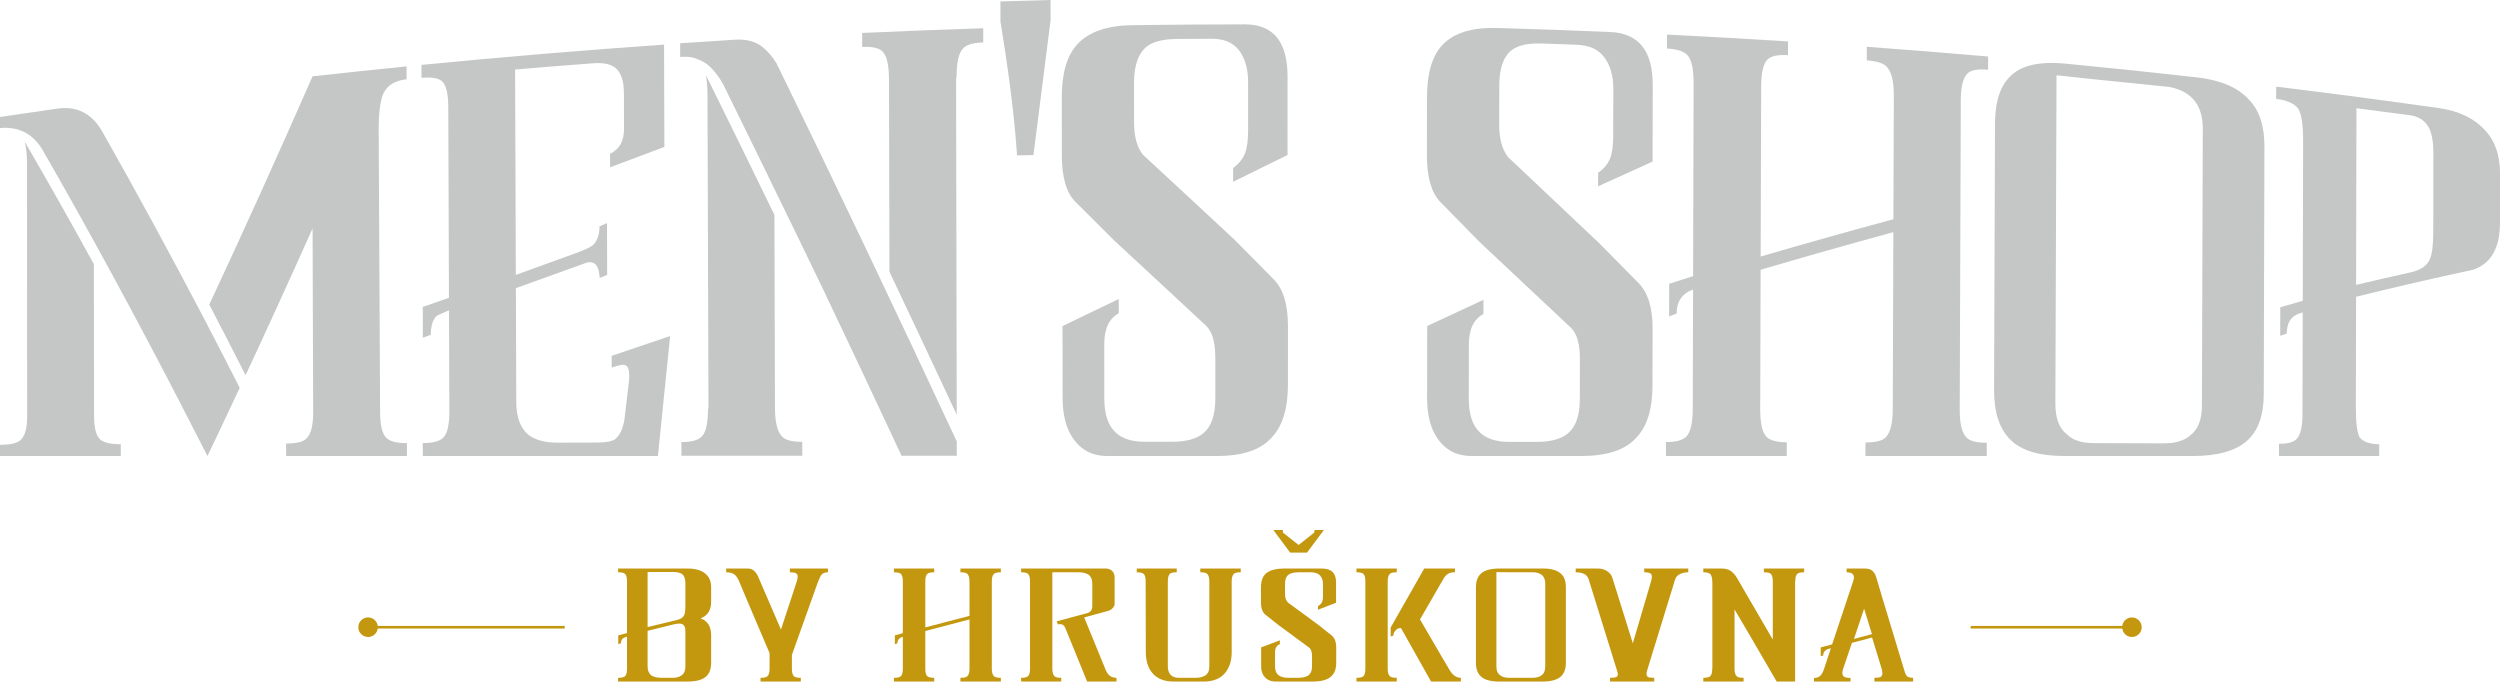 <?xml version="1.0" encoding="UTF-8"?>
<!DOCTYPE svg PUBLIC "-//W3C//DTD SVG 1.1//EN" "http://www.w3.org/Graphics/SVG/1.1/DTD/svg11.dtd">
<!-- Creator: CorelDRAW 2019 (64-Bit) -->
<svg xmlns="http://www.w3.org/2000/svg" xml:space="preserve" width="114.395mm" height="31.187mm" version="1.1" style="shape-rendering:geometricPrecision; text-rendering:geometricPrecision; image-rendering:optimizeQuality; fill-rule:evenodd; clip-rule:evenodd"
viewBox="0 0 11250.4 3067.12"
 xmlns:xlink="http://www.w3.org/1999/xlink">
 <defs>
  <style type="text/css">
   <![CDATA[
    .fil1 {fill:#C5C6C6;fill-rule:nonzero}
    .fil0 {fill:#C3970E;fill-rule:nonzero}
   ]]>
  </style>
 </defs>
 <g id="Vrstva_x0020_1">
  <path class="fil0" d="M2541.33 2816.65l-841.39 0c-2.87,-21.51 -21.12,-38.16 -43.43,-38.16 -24.32,0 -44.03,19.71 -44.03,43.99 0,24.32 19.71,44.03 44.03,44.03 22.31,0 40.52,-16.62 43.43,-38.17l841.39 0 0 -11.69z"/>
  <path class="fil0" d="M9593.94 2778.5c-22.34,0 -40.56,16.65 -43.44,38.16l-682.03 0 0 11.69 682.03 0c2.88,21.55 21.1,38.2 43.44,38.2 24.29,0 44.03,-19.74 44.03,-44.03 0,-24.32 -19.74,-44.02 -44.03,-44.02z"/>
  <path class="fil0" d="M3084.32 2859.88c0,-16.87 0,-27.41 -0.7,-30.92 -0.73,-7 -4.23,-12.63 -9.13,-17.55 -7.04,-6.31 -22.48,-7.04 -47.08,-0.69l-113.1 28.1 0 160.16c0,18.97 6.31,32.3 18.28,41.45 10.54,6.31 25.26,9.82 44.24,9.82l50.58 0c16.17,0 29.49,-3.51 40.04,-11.24 11.24,-7.74 16.87,-21.07 16.87,-40.04l0 -139.09zm-170 -285.92l0 248 131.35 -31.61c17.58,-4.23 28.14,-11.28 33.02,-21.78 3.51,-7.05 5.63,-20.37 5.63,-40.74l0 -103.28c0,-19.67 -4.93,-33.03 -14.05,-40.74 -8.43,-6.34 -23.18,-9.85 -44.27,-9.85l-111.68 0zm-132.78 -15.47l312.64 0c35.11,0 61.82,7.74 80.07,23.21 17.55,14.05 25.94,34.45 25.94,61.13l0 65.33c0,38.61 -16.13,63.21 -47.74,74.45 31.61,11.24 47.74,36.54 47.74,75.88l0 124.31c0,28.83 -8.39,49.89 -24.53,63.25 -16.9,14.04 -44.31,21.06 -81.49,21.06l-312.64 0 0 -16.86c14.78,0 25.29,-2.08 30.95,-7.01 6.27,-5.63 9.12,-16.87 9.12,-34.45l0 -143.98c-9.12,2.8 -15.47,5.62 -18.97,8.43 -5.63,4.93 -8.44,11.93 -8.44,21.78l-11.97 3.51 0 -39.38 39.38 -10.51 0 -231.83c0,-17.55 -2.84,-28.76 -9.12,-34.41 -5.65,-4.93 -16.17,-7.01 -30.95,-7.01l0 -16.9z"/>
  <path class="fil0" d="M3554.55 2558.5l171.39 0 0 16.86c-11.93,0 -21.06,2.81 -27.37,9.16 -4.89,4.9 -10.51,16.14 -16.87,32.31l-118.03 330.15 0 61.83c0,17.55 2.84,28.83 9.16,34.45 4.9,4.89 15.44,7 30.92,7l0 16.87 -181.25 0 0 -16.87c15.44,0 25.95,-2.11 30.92,-7 6.31,-5.63 9.82,-16.9 9.82,-34.45l0 -69.53c-88.5,-207.27 -134.19,-315.45 -137.71,-324.57 -5.62,-13.37 -12.63,-23.18 -20.33,-29.49 -9.16,-6.35 -21.78,-9.85 -37.26,-9.85l0 -16.86 98.33 0c19.67,0 35.15,12.66 46.39,38.65l101.86 236.02 70.95 -216.35c5.63,-17.59 5.63,-29.49 -0.69,-35.15 -4.2,-4.2 -14.05,-6.31 -30.22,-6.31l0 -16.86z"/>
  <path class="fil0" d="M4322.08 2558.5l181.94 0 0 16.86c-15.44,0 -25.98,2.11 -30.88,7.04 -6.34,5.63 -9.85,16.83 -9.85,34.42l0 391.98c0,17.55 3.51,28.83 9.85,34.45 4.9,4.89 15.44,7 30.88,7l0 16.87 -181.94 0 0 -16.87c15.48,0 26.02,-2.11 30.92,-7 6.31,-5.63 9.85,-16.9 9.85,-34.45l0 -221.28 -198.84 52.01 0 169.28c0,17.55 2.84,28.83 9.16,34.45 5.63,4.89 16.14,7 30.91,7l0 16.87 -181.24 0 0 -16.87c14.75,0 25.29,-2.11 30.92,-7 6.31,-5.63 9.12,-16.9 9.12,-34.45l0 -143.29c-16.17,4.93 -24.6,14.74 -24.6,29.49l-11.24 3.53 0 -39.38 35.84 -9.82 0 -232.52c0,-17.59 -2.8,-28.8 -9.12,-34.42 -5.63,-4.93 -16.17,-7.04 -30.92,-7.04l0 -16.86 181.24 0 0 16.86c-14.77,0 -25.29,2.11 -30.91,7.04 -6.31,5.63 -9.16,16.83 -9.16,34.42l0 206.54 198.84 -52.01 0 -154.53c0,-17.59 -3.54,-28.8 -9.85,-34.42 -4.9,-4.93 -15.44,-7.04 -30.92,-7.04l0 -16.86z"/>
  <path class="fil0" d="M5024.42 3067.11l-132.08 0 -98.33 -240.96c-6.35,-14.74 -16.9,-20.36 -33.02,-16.17l-5.63 -14.01 138.39 -37.26c14.75,-4.19 21.75,-14.74 21.75,-31.6l0 -100.44c0,-18.98 -6.31,-33 -18.24,-41.46 -10.55,-6.31 -25.29,-9.82 -44.28,-9.82l-117.3 0 0 433.41c0,17.58 3.5,28.83 9.82,34.45 4.93,4.93 15.48,7 30.22,7l0 16.87 -180.56 0 0 -16.87c14.78,0 25.29,-2.08 30.95,-7 6.28,-5.63 9.13,-16.87 9.13,-34.45l0 -391.98c0,-17.55 -2.84,-28.8 -9.13,-34.42 -5.65,-4.93 -16.17,-7 -30.95,-7l0 -16.9 380.08 0c11.21,0 21.03,3.53 28.77,9.84 7.73,7.74 11.97,17.56 11.97,29.53l0 120.11c0,6.31 -3.54,13.32 -9.85,19.67 -6.31,6.31 -13.36,9.85 -19.67,11.94l-0.7 0 -0.7 0 -106.1 28.83 96.98 236.72c4.19,10.55 10.51,19.67 18.24,25.95 8.43,6.35 18.25,9.16 30.22,9.16l0 16.87z"/>
  <path class="fil0" d="M5542.69 2936.45c0,39.34 -11.24,69.53 -30.22,92.74 -21.78,25.29 -53.39,37.91 -95.54,37.91l-135.59 0c-42.85,0 -75.12,-13.36 -96.93,-40.04 -18.95,-23.17 -28.11,-54.78 -28.11,-94.86l-0.66 -314.67c0,-17.59 -2.81,-29.49 -9.16,-35.15 -5.63,-4.93 -16.14,-7.01 -30.92,-7.01l0 -16.9 179.86 0 0 16.9c-13.36,0 -22.48,1.39 -28.1,4.9 -7.74,4.23 -11.94,16.86 -11.94,37.26l0 381.43c0,16.17 4.2,28.8 12.63,37.95 8.44,9.13 21.07,13.33 38.62,13.33l73.79 0c9.13,0 16.87,-0.7 24.57,-2.81 6.35,-1.39 12.67,-4.2 18.98,-7.7 11.93,-7.74 18.24,-21.1 18.24,-40.08l0 -382.86c0,-17.55 -3.5,-28.76 -9.82,-34.41 -4.93,-4.93 -15.47,-7.01 -30.88,-7.01l0 -16.9 181.94 0 0 16.9c-16.2,0 -26.02,2.08 -30.91,7.01 -6.31,6.34 -9.85,17.55 -9.85,34.41l0 319.65z"/>
  <path class="fil0" d="M5957.71 2384.99l-75.87 101.87 -75.88 0 -75.84 -101.87 42.84 0 0 11.24 70.96 56.21 70.95 -56.21 0 -11.24 42.85 0zm54.78 327.38l-81.5 31.61 0 -16.17c8.47,-4.93 14.09,-10.54 17.55,-16.83 3.54,-7.07 4.97,-16.2 4.97,-28.14l0 -56.21c0,-16.13 -4.97,-28.8 -14.05,-37.88 -9.16,-9.16 -22.51,-13.39 -41.46,-13.39l-51.28 0c-20.36,0 -35.8,2.81 -45.65,9.13 -11.94,7.74 -18.28,21.78 -18.28,42.15l0 47.08c0,16.17 4.23,28.8 13.36,37.92l137.71 101.17 58.28 46.35c14.05,11.28 21.07,29.53 21.07,54.82l0 68.83c0,28.8 -8.44,49.89 -25.27,63.22 -16.2,14.05 -43.57,21.1 -81.49,21.1l-164.35 0c-21.82,0 -39.38,-7.04 -51.32,-21.1 -10.54,-11.94 -15.47,-28.07 -15.47,-47.74l0 -85 84.34 -31.65 0 16.9c-14.78,6.28 -21.79,18.25 -21.79,36.51l0 63.91c0,19.01 5.59,32.34 17.55,40.76 9.82,7.01 23.87,10.54 42.85,10.54l42.15 0c20.34,0 35.81,-3.53 45.66,-9.82 11.93,-7.74 18.28,-21.1 18.28,-41.49l0 -47.05c0,-18.28 -4.23,-30.91 -13.36,-37.92l-137.71 -101.17 -58.32 -46.35c-13.33,-10.54 -20.37,-28.8 -20.37,-54.82l0 -68.83c0,-28.8 7.74,-49.85 23.87,-63.21 16.9,-14.05 44.28,-21.1 81.5,-21.1l168.58 0c42.89,0 63.95,20.36 63.95,61.82l0 92.04z"/>
  <path class="fil0" d="M6574.28 3067.11l-134.14 0 -135.62 -240.96c-10.51,0 -18.24,3.51 -24.56,11.24 -5.65,6.31 -9.17,14.05 -9.85,23.18l-11.94 3.5 0 -40.04 151.03 -265.55 138.39 0 0 16.9 -3.5 0c-20.37,0 -35.81,8.43 -46.39,25.98l-107.48 186.13c87.16,149.65 132.12,226.91 134.89,230.45 13.36,21.75 30.22,32.3 49.16,32.3l0 16.87zm-469.94 -508.62l181.24 0 0 16.9c-15.47,0 -26.02,2.08 -30.91,7 -6.35,5.63 -9.82,16.87 -9.82,34.42l0 391.98c0,17.58 3.47,28.83 9.82,34.45 4.89,4.93 15.44,7 30.91,7l0 16.87 -181.24 0 0 -16.87c14.74,0 25.29,-2.08 30.91,-7 6.31,-5.63 9.09,-16.87 9.09,-34.45l0 -391.98c0,-17.55 -2.77,-28.8 -9.09,-34.42 -5.62,-4.93 -16.17,-7 -30.91,-7l0 -16.9z"/>
  <path class="fil0" d="M6894.93 3050.26c9.82,0 18.21,-0.73 24.53,-2.81 6.35,-1.42 12.67,-4.2 17.59,-8.43 11.24,-7.74 16.86,-21.06 16.86,-40.08l0 -372.27c0,-31.64 -16.86,-48.47 -49.85,-51.31l-44.28 0c-45.65,0 -87.8,0 -125.77,-0.7l0 424.28c0,19.02 5.63,32.34 17.59,40.08 4.93,4.23 10.54,7.01 16.83,8.43 6.31,2.08 14.78,2.81 25.32,2.81l101.17 0zm151.72 -67.45c0,28.8 -8.43,49.89 -24.6,63.22 -16.87,14.08 -44.24,21.1 -81.5,21.1l-192.45 0c-37.96,0 -65.37,-7.01 -81.5,-21.1 -16.17,-13.33 -24.6,-34.42 -24.6,-63.22l0 -340.01c0,-28.8 8.43,-49.86 24.6,-63.22 16.13,-14.05 43.54,-21.1 80.76,-21.1l196.72 0c35.81,0 61.79,7.04 78.69,21.79 16.13,13.36 23.87,33.72 23.87,62.52l0 340.01z"/>
  <path class="fil0" d="M7399.36 2558.5l198.11 0 0 16.86c-11.97,0 -23.17,2.11 -33.75,6.31 -12.6,4.93 -21.03,13.36 -25.27,25.29l-125.73 408.88c-6.31,20.37 -2.81,30.88 10.47,33 7.74,0.69 14.78,1.42 21.12,1.42l0 16.87 -198.83 0 0 -16.87c14.78,0 24.6,-1.42 29.52,-4.23 6.35,-4.2 7.01,-11.94 3.5,-23.18l-129.27 -415.88c-6.31,-21.06 -25.95,-31.61 -58.29,-31.61l0 -16.86 101.14 0c14.08,0 27.4,3.53 39.34,11.24 12.67,7.73 21.1,18.28 24.6,30.91l92.01 294.35 82.89 -281.69c3.54,-14.75 3.54,-24.57 0,-29.53 -4.2,-5.62 -14.71,-8.43 -31.58,-8.43l0 -16.86z"/>
  <path class="fil0" d="M7846.46 3067.11l-181.27 0 0 -16.87c14.77,0 25.29,-2.08 30.94,-7 6.31,-5.63 9.13,-16.87 9.13,-34.45l0.7 0.73 0 -382.86c0,-21.79 -2.81,-36.54 -9.13,-42.85 -4.93,-5.63 -15.47,-8.43 -31.64,-8.43l0 -16.9 82.92 0c16.17,0 29.52,3.53 40.04,10.54 11.94,8.43 21.1,18.98 28.8,32.34l160.88 276.8 0 -261.36c0,-17.55 -2.8,-28.8 -9.16,-34.42 -4.89,-4.93 -15.47,-7 -30.88,-7l0 -16.9 181.21 0 0 16.9c-15.47,0 -25.98,2.08 -30.91,7 -6.31,5.63 -9.1,16.87 -9.1,34.42l-0.73 -0.7 0 451 -82.89 0 -117.33 -201.61 -72.34 -122.92 0 266.22c0,17.58 3.54,28.83 9.82,34.45 4.97,4.93 15.48,7 30.95,7l0 16.87z"/>
  <path class="fil0" d="M8423.94 2853.57l-35.14 -114.53 -45.62 136.28 80.76 -21.75zm-96.24 213.55l-164.38 0 0 -16.17c12.7,0 22.51,-3.51 29.48,-11.24 6.35,-6.31 11.97,-17.55 16.9,-33l29.49 -89.24 -7.04 1.39c-18.25,4.93 -27.38,14.78 -27.38,30.92l-11.24 2.8 0 -39.31 51.28 -13.36 94.83 -284.5c9.16,-26.67 -0.7,-40.07 -29.49,-40.07l0 -16.87 80.07 0c14.78,0 26.72,2.81 34.45,9.17 7.71,6.27 14.05,15.43 18.25,28.76l29.45 99.08 99.78 329.46c2.84,9.13 7.04,16.14 11.94,19.68 4.96,3.5 13.36,5.62 25.29,5.62l0 16.87 -174.2 0 0 -16.87c13.37,0 22.52,-1.43 28.14,-4.23 9.06,-4.93 9.82,-18.25 3.44,-40.04l-42.09 -136.98 -90.66 23.91 -39.34 115.87c-5.63,16.87 -4.9,28.11 1.42,34.45 4.93,4.9 15.48,7.71 31.61,7.71l0 16.17z"/>
  <path class="fil1" d="M2752.75 1654.46c35.77,-13.26 56.86,-16.17 65.29,-8.67 12.7,7.39 17,35.32 10.83,83.68 -6.15,51.73 -12.28,103.46 -18.43,155.12 -6.21,43.22 -20.85,73.72 -41.88,91.56 -14.7,10.16 -42.08,15.29 -82.15,15.4l-177.02 0.45c-56.9,0.17 -101.21,-12.21 -130.76,-34.52 -35.95,-29.77 -55.09,-79.28 -55.31,-146.35 -0.62,-171.46 -1.21,-342.92 -1.8,-514.38 103.12,-36.92 206.29,-74.11 309.44,-111.58 18.94,-8.29 33.72,-6.31 44.31,0.87 14.78,9.55 21.16,32.1 23.39,64.88 11.24,-4.61 22.44,-9.19 33.68,-13.81 -0.28,-77.61 -0.51,-155.22 -0.8,-232.84 -11.2,4.69 -22.44,9.37 -33.65,14.09 0.11,37.92 -10.34,66.16 -29.25,84.62 -10.54,7.98 -31.53,18.91 -61.02,30.18 -95.45,34.87 -190.89,69.53 -286.34,103.94 -1.07,-308.12 -2.14,-616.24 -3.23,-924.37 118.04,-9.92 236.06,-19.33 354.13,-28.18 44.28,-3.32 75.95,4.51 97.12,20.71 25.35,21.03 38.13,58.25 38.34,111.61 0.17,54.16 0.34,108.32 0.52,162.51 0.21,55.86 -20.78,92.6 -62.9,112.66 0.07,20.26 0.14,40.56 0.21,60.82 81.46,-30.57 162.89,-61.2 244.35,-91.87l-1.46 -460.29c-364.26,25.22 -728.24,55.68 -1091.81,91.34 0.07,19.46 0.14,38.93 0.21,58.39 44.24,-4.23 75.85,0.15 92.74,15.73 19.01,17.83 27.59,56.23 27.82,117.41 1.01,285.5 1.99,571 2.99,856.47 -39.31,13.74 -78.59,27.45 -117.9,41.08 0.18,46.18 0.31,92.4 0.49,138.57 11.93,-4.41 23.87,-8.81 35.81,-13.26 -0.15,-38.96 8.18,-66.02 24.98,-83.68 6.31,-5.09 25.26,-13.07 56.83,-26.4 0.52,150.88 1.04,301.77 1.56,452.69 0.24,61.2 -8.08,100.41 -27,120.04 -16.79,17.18 -48.37,24.61 -92.63,24.74 0.07,19.42 0.14,38.89 0.21,58.32l1057.95 0c18.38,-179.61 36.77,-359.65 55.16,-540.05 -87.75,29.9 -175.49,59.64 -263.2,89.12 0.07,17.77 0.11,35.49 0.18,53.23z"/>
  <path class="fil1" d="M4502.14 96.8c61.89,373.38 72.51,575.93 74.67,602.44 24.63,-0.48 49.26,-0.93 73.9,-1.39 25.64,-202.16 51.35,-404.57 77.06,-607.12 -0.04,-30.22 -0.07,-60.47 -0.11,-90.74 -75.22,1.88 -150.43,3.99 -225.65,6.35 0.03,30.15 0.1,60.3 0.14,90.45z"/>
  <path class="fil1" d="M5732.82 1258.01c-58.36,-59.09 -116.75,-118.13 -175.14,-177.12 -137.88,-128.65 -275.89,-256.91 -413.94,-384.27 -27.48,-34.59 -40.17,-82.68 -40.21,-144.27l-0.17 -179.43c-0.07,-77.65 18.94,-131.46 54.85,-161.37 29.56,-24.46 76.05,-35.7 137.32,-36.22 51.42,-0.41 102.87,-0.77 154.29,-0.97 57.07,-0.28 97.22,15.78 124.69,50.62 27.48,34.83 42.26,83.16 42.26,144.86l0 214.65c0,45.59 -4.24,80.49 -14.78,107.35 -10.55,24.11 -27.45,45.62 -52.77,64.43l0 61.68c81.64,-40.34 163.28,-80.53 244.94,-120.52 0.04,-117.13 0.07,-234.26 0.11,-351.42 0.03,-158.21 -63.38,-236.48 -192.28,-236.45 -169.11,0.11 -338.21,1.36 -507.27,3.68 -112.03,1.6 -194.39,29.98 -245.04,84.38 -48.54,51.73 -71.69,132.33 -71.55,241.79 0.11,87.22 0.21,174.45 0.31,261.66 0.14,98.81 21.34,167.93 61.48,207.51 58.47,58.08 116.92,116.33 175.38,174.75 137.98,127.37 275.93,255.54 413.77,384.08 27.41,26.78 40.08,75.08 40.12,144.82 0,59.91 0,119.84 0.03,179.75 0.04,77.79 -18.94,128.79 -54.75,158.28 -29.52,24.14 -75.85,37.58 -137.01,37.61 -42.15,0 -84.3,0.04 -126.46,0.04 -56.89,0.03 -99.06,-13.37 -128.61,-40.11 -35.84,-32.1 -52.77,-82.89 -52.84,-155.12 -0.07,-81.16 -0.14,-162.3 -0.21,-243.46 -0.07,-69.56 20.99,-115.14 65.22,-139.47 0,-21.41 -0.03,-42.82 -0.07,-64.26 -84.34,40.63 -168.66,81.29 -252.96,121.92 0.11,107.69 0.25,215.38 0.38,323.11 0.1,74.73 14.92,136.11 46.63,181.52 35.88,53.4 88.58,80.15 153.9,80.15l493.15 0c113.8,0 196,-26.82 244.49,-80.5 50.59,-50.96 75.88,-131.42 75.91,-241.4 0.04,-87.64 0.07,-175.27 0.07,-262.92 0.04,-96.59 -21.06,-166.35 -63.25,-209.34z"/>
  <path class="fil1" d="M7374.22 1274.39c-58.21,-58.92 -116.43,-118 -174.68,-177.22 -137.57,-129.51 -275.2,-259.76 -412.94,-390.32 -27.37,-35.14 -39.97,-83.3 -39.86,-144.46 0.1,-59.44 0.21,-118.87 0.31,-178.3 0.1,-77.12 19.22,-129.83 55.16,-158.03 29.59,-23.03 76.08,-32.27 137.39,-30.21 51.38,1.69 102.8,3.53 154.18,5.44 57.04,2.12 97.15,19.57 124.52,54.93 27.38,35.39 42.05,83.41 41.92,143.95 -0.18,70.29 -0.34,140.55 -0.52,210.8 -0.07,44.76 -4.41,78.9 -14.99,104.96 -10.61,23.39 -27.55,43.99 -52.91,61.79 -0.07,20.23 -0.1,40.45 -0.14,60.68 81.71,-37.47 163.37,-74.53 245.12,-111.16 0.28,-114.59 0.52,-229.12 0.84,-343.72 0.37,-154.67 -62.74,-233.94 -191.59,-239.52 -168.96,-7.19 -338.03,-13.23 -507.06,-18.15 -111.96,-3.3 -194.39,21.44 -245.19,73.72 -48.64,49.65 -71.99,129.38 -72.1,238.94 -0.1,87.25 -0.25,174.55 -0.34,261.8 -0.11,98.85 20.96,168.59 60.99,209.17 58.35,59.51 116.61,119.01 174.93,178.4 137.67,129.73 275.26,259.07 412.76,387.62 27.37,26.78 39.97,74.52 39.79,143.21 -0.11,59.02 -0.25,118.07 -0.38,177.08 -0.17,76.64 -19.26,126.81 -55.12,155.85 -29.53,23.76 -75.95,36.95 -137.05,36.88 -42.19,-0.04 -84.34,-0.07 -126.46,-0.14 -56.89,-0.04 -99.06,-13.39 -128.54,-40.11 -35.77,-32.03 -52.53,-82.68 -52.43,-154.67 0.11,-80.84 0.25,-161.68 0.35,-242.55 0.07,-69.29 21.23,-114.5 65.57,-138.01 0.04,-21.3 0.07,-42.61 0.11,-63.95 -84.41,39.1 -168.86,78.48 -253.31,118 -0.14,107.76 -0.24,215.52 -0.34,323.29 -0.11,74.76 14.58,136.28 46.14,181.7 35.77,53.42 88.4,80.07 153.74,80.07l493.11 0c113.84,0 196.09,-26.37 244.67,-78.8 50.72,-49.89 76.19,-128.47 76.46,-235.99 0.25,-85.69 0.45,-171.42 0.66,-257.12 0.21,-94.44 -20.68,-163 -62.77,-205.84z"/>
  <path class="fil1" d="M8400.63 271.63c46.42,3.29 77.99,13.18 92.74,31.98 18.87,21.66 29.32,62.87 29.07,126.15 -0.62,185.62 -1.25,371.2 -1.87,556.82 -199.08,53.64 -398.23,109.74 -597.34,167.78 0.76,-253.55 1.49,-507.1 2.25,-760.69 0.21,-64.66 8.78,-105.61 27.79,-125.18 16.93,-17.1 48.64,-22.96 92.91,-20.26l0.21 -61.86c-181.45,-11.52 -363.01,-21.75 -544.6,-30.67 -0.04,20.96 -0.11,41.92 -0.18,62.87 44.34,2.08 75.98,11.52 92.85,30.64 18.94,21.85 27.26,64.04 27.06,129.31 -0.76,288.07 -1.52,576.14 -2.29,864.25 -35.91,11.38 -71.78,22.79 -107.65,34.27 -0.14,48.92 -0.25,97.77 -0.38,146.69 11.24,-4.2 22.55,-8.4 33.79,-12.56 0.14,-54.93 25.5,-91.08 74.08,-108.39 -0.49,177.57 -0.97,355.1 -1.43,532.67 -0.17,65.26 -8.7,106.99 -27.75,127.85 -16.87,18.28 -48.53,26.09 -92.77,25.98 -0.07,20.96 -0.14,41.91 -0.18,62.86l543.7 0c0.07,-20.6 0.14,-41.22 0.21,-61.82 -44.27,-0.11 -75.87,-7.92 -92.63,-26.06 -18.91,-20.74 -27.2,-62.17 -27,-126.88 0.59,-207.82 1.22,-415.67 1.81,-623.49 199.14,-58.47 398.26,-114.98 597.33,-169.11 -0.89,265.76 -1.8,531.53 -2.7,797.29 -0.21,63.25 -10.89,103.7 -29.91,123.93 -14.81,17.69 -46.45,25.22 -92.84,25.12 -0.07,20.33 -0.14,40.66 -0.21,61.02l545.85 0c0.04,-19.85 0.14,-39.72 0.21,-59.57 -46.38,-0.14 -77.95,-7.7 -92.66,-25.23 -18.87,-20.01 -29.25,-60.05 -29.04,-122.5l4.86 -1393.73c0.21,-62.41 10.9,-101.54 29.94,-120 14.78,-16.24 46.46,-21.13 92.78,-17.21 0.1,-19.88 0.17,-39.72 0.24,-59.61 -181.93,-15.88 -363.94,-30.46 -546.02,-43.74 -0.07,20.37 -0.14,40.73 -0.21,61.06z"/>
  <path class="fil1" d="M9909.04 1824.27c-0.18,63.41 -17.17,107.87 -50.96,133.6 -14.82,14.05 -33.8,23.42 -52.77,28.07 -18.98,7.01 -44.31,9.3 -73.8,9.2 -101.13,-0.34 -202.3,-0.7 -303.44,-1.04 -31.61,-0.1 -56.89,-2.64 -75.87,-9.99 -18.94,-4.93 -35.74,-14.71 -50.48,-29.42 -35.66,-27.04 -52.42,-73.62 -52.18,-139.61 1.74,-492.11 3.44,-984.22 5.17,-1476.33 113.69,12.94 240.06,25.08 376.82,39.06 44.17,4.47 88.4,9.09 132.53,13.74 98.88,20.05 149.15,81.95 148.84,187.53 -1.28,415.08 -2.57,830.14 -3.85,1245.19zm210.35 -1377.38c-50.31,-54.34 -127.99,-86.95 -235.27,-99.02 -196.27,-22.03 -392.68,-42.54 -589.22,-61.56 -111.61,-10.79 -193.88,6.28 -242.45,51.52 -48.68,42.71 -74.21,115.15 -74.57,216.85 -1.42,399.99 -2.8,799.99 -4.23,1199.98 -0.34,101.65 24.7,176.32 73.03,223.4 48.23,49.62 130.35,74.11 244.18,74.08l577.43 0c111.68,-0.03 193.94,-23.42 244.67,-69.49 48.57,-43.78 74.08,-112.59 74.32,-207.02l3.02 -1115.47c0.28,-94.47 -22.66,-163.72 -70.92,-213.27z"/>
  <path class="fil1" d="M10950.11 1039.93c-0.07,58.53 -4.37,101.51 -14.88,124.55 -12.63,31.58 -42.12,51.07 -86.25,61.03 -82.02,18.15 -164.07,36.95 -246.16,56.37 0.52,-264.93 1.04,-529.86 1.56,-794.82 79.76,10.17 159.53,20.57 239.25,31.23 37.78,5.06 64.99,21.86 81.78,47.95 16.76,26.12 25.12,66.23 25.05,120.39 -0.1,117.79 -0.24,235.54 -0.34,353.3zm233.22 -453.54c-48.23,-53.39 -117.34,-87.15 -207.51,-99.95 -243.94,-34.56 -488.16,-66.72 -732.61,-96.52 -0.04,18.35 -0.11,36.74 -0.14,55.12 50.4,5.94 84.03,21.44 100.75,46.18 14.67,26.82 20.89,75.28 20.68,148.07 -0.59,238.15 -1.15,476.26 -1.74,714.4 -33.68,9.57 -67.41,19.29 -101.13,29.11 -0.11,42.77 -0.21,85.55 -0.34,128.33 9.88,-3.43 19.7,-6.84 29.52,-10.24 0.07,-32.06 8.57,-54.54 23.35,-69.84 10.58,-10.94 25.29,-19.36 48.47,-25.05 -0.34,152.45 -0.73,304.86 -1.11,457.28 -0.14,56.89 -8.67,93.22 -25.53,111.37 -14.85,15.85 -40.11,22.62 -80.14,22.48 -0.07,18.32 -0.11,36.67 -0.18,54.99l451.03 0c0.04,-17.69 0.07,-35.39 0.07,-53.08 -44.24,-0.18 -73.72,-11.45 -88.43,-31.64 -10.47,-20.12 -16.72,-62.59 -16.58,-131.8 0.34,-166.75 0.66,-333.42 0.97,-500.12 175.41,-43.37 350.73,-83.93 525.83,-121.29 81.94,-27.76 121.84,-97.85 121.84,-213.69l0 -221.25c0,-82.15 -23.03,-146.3 -67.06,-192.87z"/>
  <path class="fil1" d="M423.33 1870.32c-0.31,-227.22 -0.63,-454.43 -0.94,-681.61 -104.04,-189.57 -207.85,-373.59 -311.42,-551.58 7.32,25.23 10.65,59.22 10.65,103.74 0.18,378.11 0.34,756.21 0.52,1134.35 0,53.29 -10.47,87.57 -29.45,104.67 -14.74,14.99 -46.32,21.52 -92.67,21.72l0 50.55 543.7 0c-0.03,-17.69 -0.03,-35.39 -0.07,-53.12 -44.27,0.21 -75.87,-6.28 -92.77,-21.55 -18.98,-17.45 -27.48,-52.39 -27.55,-107.17z"/>
  <path class="fil1" d="M459.36 590.46c-46.32,-80.01 -113.49,-114.22 -201.58,-101.62 -85.98,12.21 -171.87,24.73 -257.78,37.51l0 50.58c14.99,-2.15 28.41,-2.25 40.56,-0.77 -0.14,-0.1 -0.25,-0.17 -0.38,-0.24 24.01,1.98 38.93,6.59 38.9,6.59 44.72,12.49 81.49,42.29 110.46,88.86 205.74,357.32 412.45,738.06 619.72,1138.44 -0.03,0.03 -0.07,0.1 -0.07,0.17 41.42,79.98 82.93,160.71 124.38,242.17 48.41,-101.2 96.8,-203.52 145.17,-306.87 -54.54,-107.24 -109.09,-213.2 -163.52,-317.8 -152.31,-289.99 -304.31,-569.52 -455.85,-837.01z"/>
  <path class="fil1" d="M941.79 1370.65c54.47,104.57 108.98,210.49 163.48,317.7 100.55,-215.76 200.99,-436.04 301.37,-660.38 0.89,276.1 1.77,552.24 2.64,828.34 0.17,58.98 -10.24,96.86 -29.15,115.77 -14.7,16.58 -46.31,23.77 -92.63,23.91 0.04,18.74 0.11,37.47 0.18,56.17l543.7 0 -0.21 -58.07c-44.24,0.14 -75.88,-7.01 -92.81,-23.8 -19.02,-19.19 -27.59,-57.56 -27.79,-117.69 -2.11,-423.17 -4.27,-846.27 -6.38,-1269.34 -0.28,-79.35 7.95,-135.41 22.58,-165.73 18.84,-35.52 52.46,-55.79 103.01,-60.68 -0.07,-19.36 -0.14,-38.72 -0.21,-58.11 -141.07,14.08 -282.07,28.97 -422.96,44.65 -154.77,352.22 -309.69,695.22 -464.81,1027.28z"/>
  <path class="fil1" d="M3487.5 1835.06c-0.8,-289.25 -1.62,-578.5 -2.46,-867.75 -102.53,-211.64 -205.11,-421.09 -307.71,-627.94 4.3,25.74 6.42,58.14 6.52,96.9 1.46,467.82 2.92,935.61 4.38,1403.43 -0.73,-0.84 -1.43,-1.7 -2.15,-2.54 0.21,64.36 -8.04,105.62 -27,126.26 -16.79,18.08 -48.4,25.85 -92.63,25.95 0.07,20.51 0.14,41.01 0.21,61.51 181.25,0 362.46,-0.03 543.74,-0.03 -0.07,-20.85 -0.14,-41.7 -0.18,-62.59 -46.39,0.07 -78.03,-7.7 -92.84,-25.88 -19.01,-20.74 -29.7,-62.31 -29.88,-127.33z"/>
  <path class="fil1" d="M3430.12 210.35c-31.75,-24.14 -71.85,-34.77 -120.39,-31.82 -83.02,5.06 -166.02,10.38 -249.01,15.96l0.21 61.55c36.74,-2.39 63.81,1.84 81.22,12.56 -0.22,-0.41 -0.38,-0.8 -0.59,-1.21 13.49,5.06 26.26,11.24 37.64,19.74 30.5,24.35 54.72,55.2 75.67,93.02 62.59,126.7 125.19,254.35 187.73,382.86 14.05,29 28.07,58.04 42.08,87.12l0 -0.48c72.87,149.08 145.72,299.24 218.55,450.4 118.03,247.93 236.02,498.39 353.92,750.8l248.65 0c-0.03,-21.48 -0.07,-42.99 -0.14,-64.51 -269.85,-578.29 -540.37,-1147.98 -811.16,-1701.46 -18.36,-29.36 -39.21,-54.16 -64.4,-74.53z"/>
  <path class="fil1" d="M3879.9 211.25c46.45,-2.08 78.13,4.47 92.98,22.31 19.05,20.33 27.59,62.14 27.72,128.02 0.69,287.03 1.32,574.06 1.98,861.09 101.03,213.06 201.99,427.75 302.88,643.69 -0.93,-505.92 -1.91,-1011.84 -2.88,-1517.79 0.74,0.87 1.47,1.74 2.15,2.61 -0.14,-66.27 8.22,-108.98 27.2,-130.83 14.74,-19.05 46.42,-28.04 92.91,-29.45 -0.03,-21.27 -0.1,-42.51 -0.14,-63.78 -181.7,5.73 -363.35,12.74 -544.95,21.07 0.04,21.03 0.11,42.04 0.15,63.07z"/>
 </g>
</svg>
